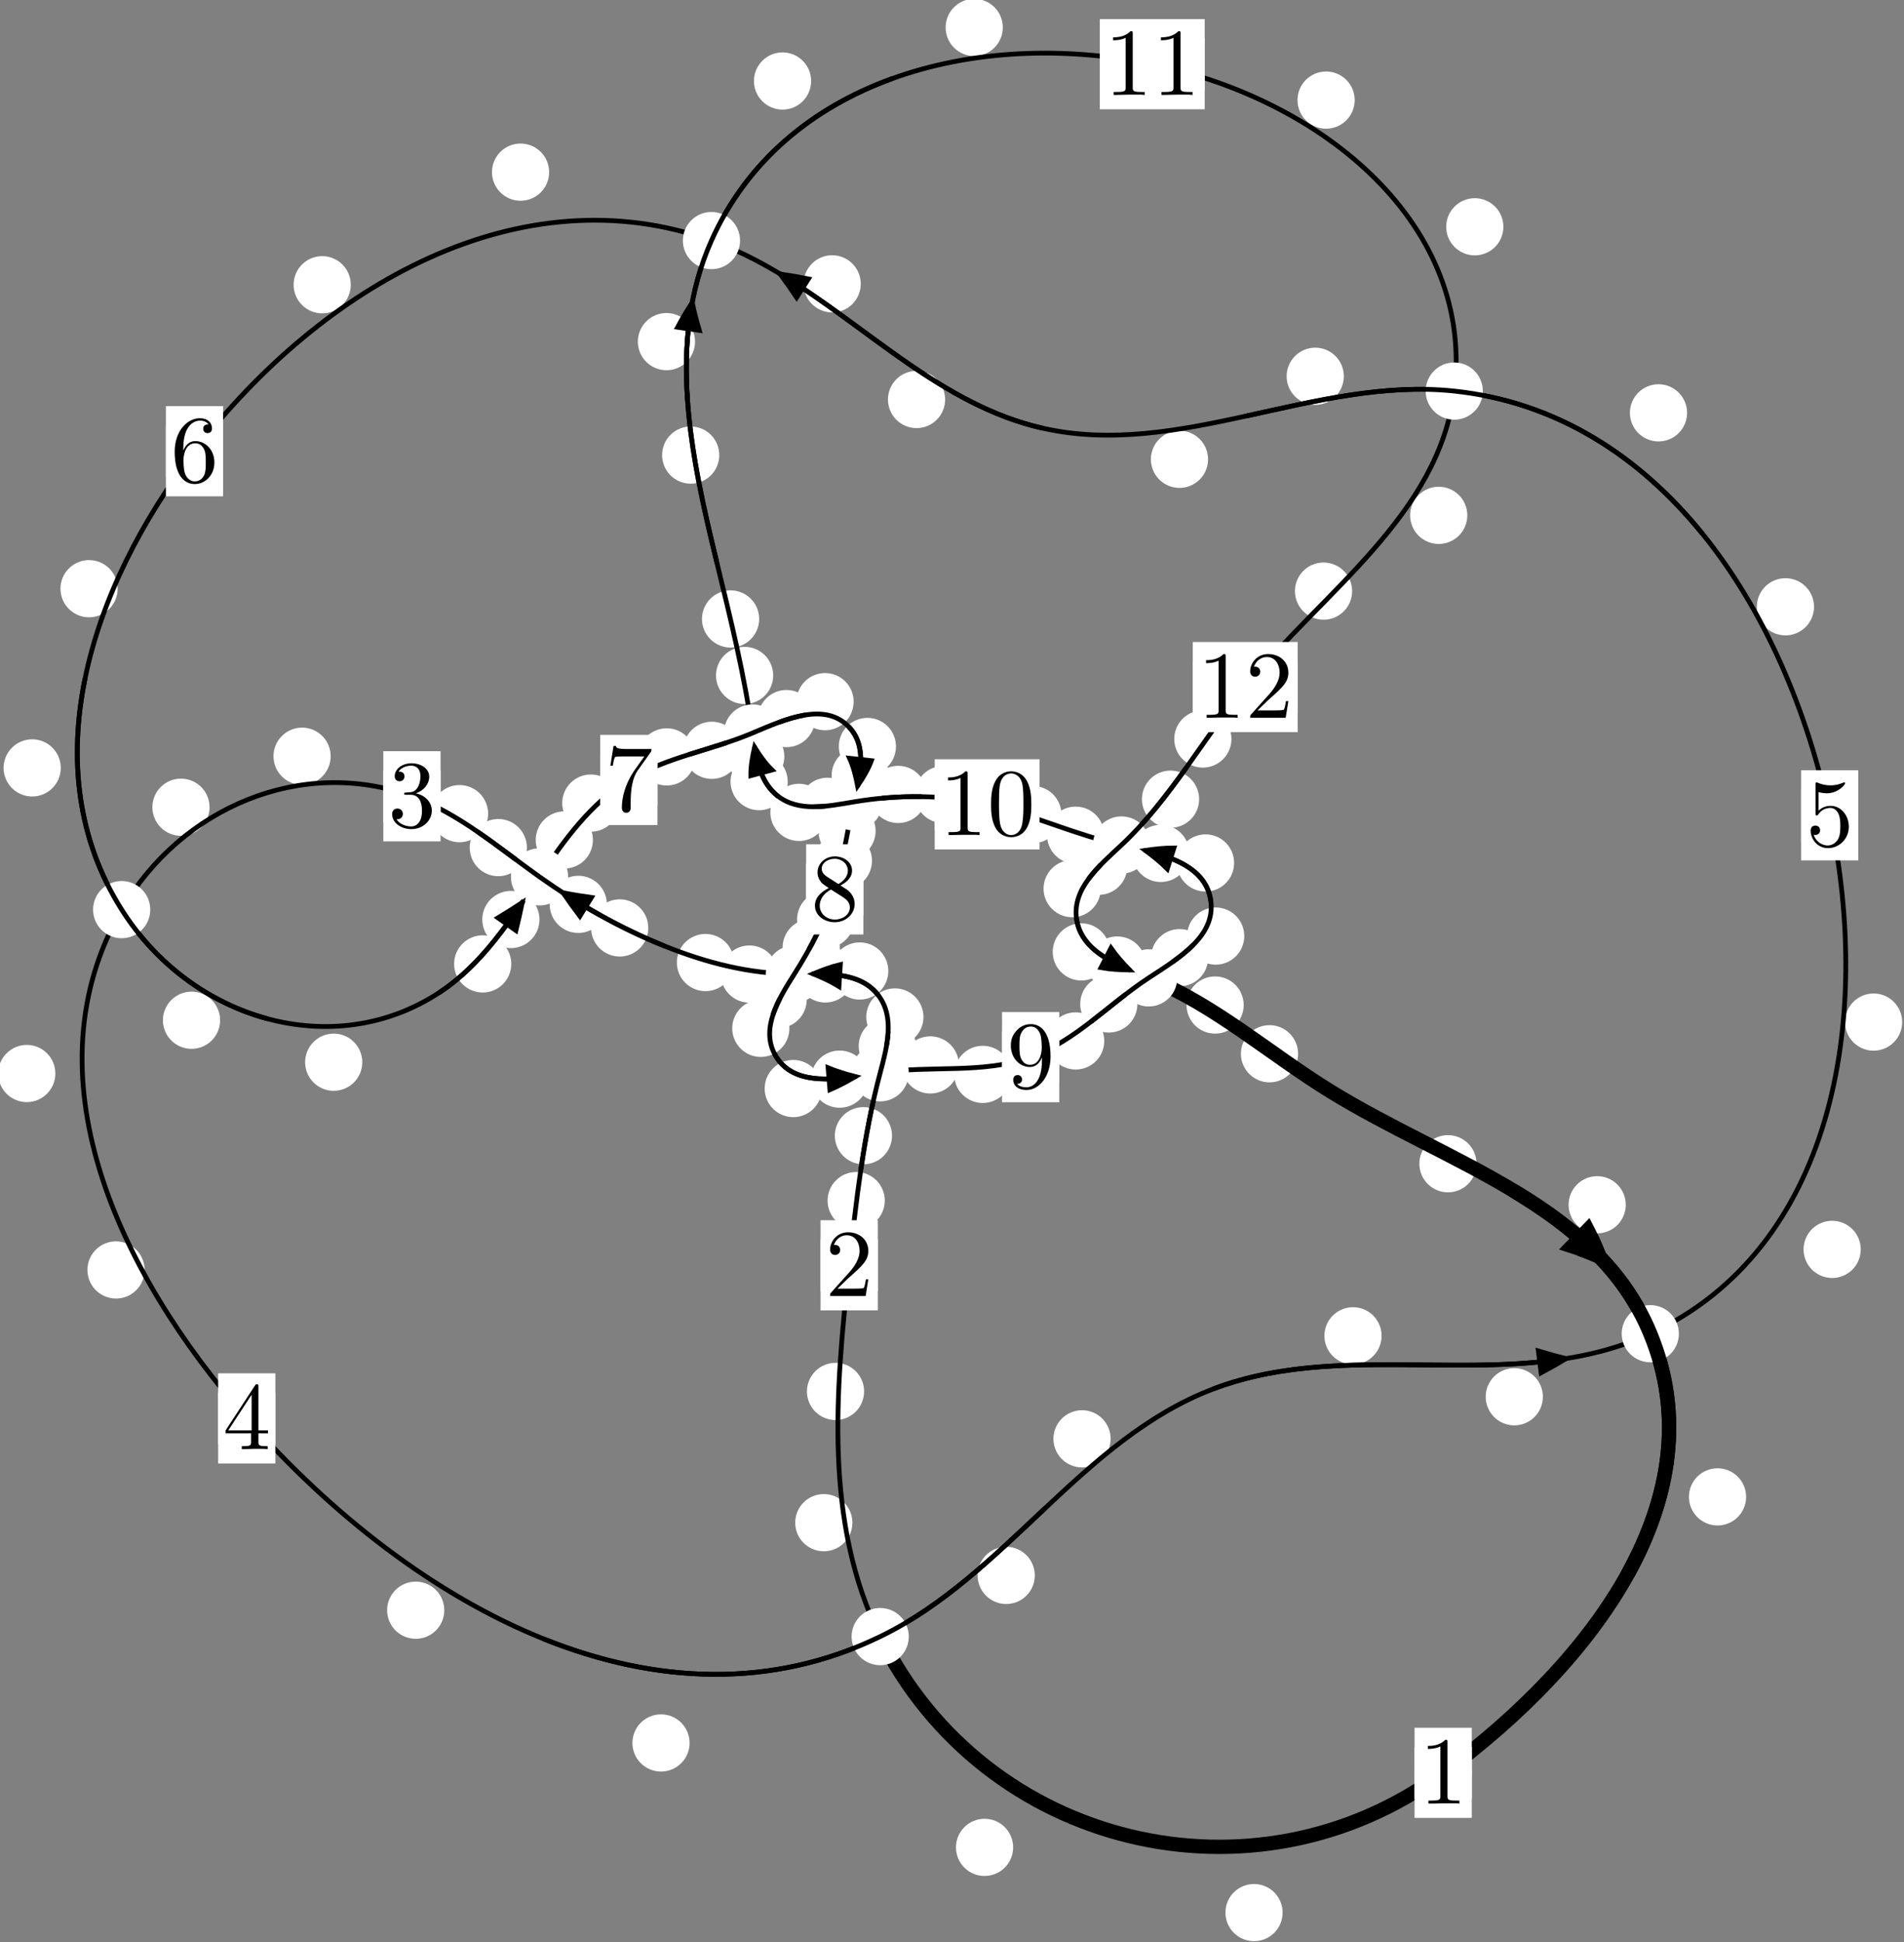 <?xml version="1.0"?>
<!-- Created by MetaPost 1.999 on 2021.07.05:2357 -->
<svg version="1.1" xmlns="http://www.w3.org/2000/svg" xmlns:xlink="http://www.w3.org/1999/xlink" width="199.011" height="202.949" viewBox="0 0 199.011 202.949">
<rect x="0" y="0" width="199.011" height="202.949" fill="#808080" stroke="none"/>
<!-- Original BoundingBox: -92.190201 -31.828278 106.821091 171.120621 -->
  <defs>
    <g transform="scale(0.01,0.01)" id="GLYPHcmr10_48">
      <path style="fill-rule: evenodd;" d="M460 -320C460 -400,455 -480,420 -554C374 -650,292 -666,250 -666C190 -666,117 -640,76 -547C44 -478,39 -400,39 -320C39 -245,43 -155,84 -79C127 2,200 22,249 22C303 22,379 1,423 -94C455 -163,460 -241,460 -320M249 -0C210 -0,151 -25,133 -121C122 -181,122 -273,122 -332C122 -396,122 -462,130 -516C149 -635,224 -644,249 -644C282 -644,348 -626,367 -527C377 -471,377 -395,377 -332C377 -257,377 -189,366 -125C351 -30,294 -0,249 -0"></path>
    </g>
    <g transform="scale(0.01,0.01)" id="GLYPHcmr10_49">
      <path style="fill-rule: evenodd;" d="M294 -640C294 -664,294 -666,271 -666C209 -602,121 -602,89 -602L89 -571C109 -571,168 -571,220 -597L220 -79C220 -43,217 -31,127 -31L95 -31L95 -0L257 -0L130 -3L217 -3L257 -3L297 -3L384 -3L419 -0L419 -31L387 -31C297 -31,294 -42,294 -79"></path>
    </g>
    <g transform="scale(0.01,0.01)" id="GLYPHcmr10_50">
      <path style="fill-rule: evenodd;" d="M127 -77L233 -180C389 -318,449 -372,449 -472C449 -586,359 -666,237 -666C124 -666,50 -574,50 -485C50 -429,100 -429,103 -429C120 -429,155 -441,155 -482C155 -508,137 -534,102 -534C94 -534,92 -534,89 -533C112 -598,166 -635,224 -635C315 -635,358 -554,358 -472C358 -392,308 -313,253 -251L61 -37C50 -26,50 -24,50 -0L421 -0L449 -174L424 -174C419 -144,412 -100,402 -85C395 -77,329 -77,307 -77"></path>
    </g>
    <g transform="scale(0.01,0.01)" id="GLYPHcmr10_51">
      <path style="fill-rule: evenodd;" d="M290 -352C372 -379,430 -449,430 -528C430 -610,342 -666,246 -666C145 -666,69 -606,69 -530C69 -497,91 -478,120 -478C151 -478,171 -500,171 -529C171 -579,124 -579,109 -579C140 -628,206 -641,242 -641C283 -641,338 -619,338 -529C338 -517,336 -459,310 -415C280 -367,246 -364,221 -363C213 -362,189 -360,182 -360C174 -359,167 -358,167 -348C167 -337,174 -337,191 -337L235 -337C317 -337,354 -269,354 -171C354 -35,285 -6,241 -6C198 -6,123 -23,88 -82C123 -77,154 -99,154 -137C154 -173,127 -193,98 -193C74 -193,42 -179,42 -135C42 -44,135 22,244 22C366 22,457 -69,457 -171C457 -253,394 -331,290 -352"></path>
    </g>
    <g transform="scale(0.01,0.01)" id="GLYPHcmr10_52">
      <path style="fill-rule: evenodd;" d="M294 -165L294 -78C294 -42,292 -31,218 -31L197 -31L197 -0L332 -0L238 -3L290 -3L332 -3L374 -3L427 -3L468 -0L468 -31L447 -31C373 -31,371 -42,371 -78L371 -165L471 -165L471 -196L371 -196L371 -651C371 -671,371 -677,355 -677C346 -677,343 -677,335 -665L28 -196L28 -165M300 -196L56 -196L300 -569"></path>
    </g>
    <g transform="scale(0.01,0.01)" id="GLYPHcmr10_53">
      <path style="fill-rule: evenodd;" d="M449 -201C449 -320,367 -420,259 -420C211 -420,168 -404,132 -369L132 -564C152 -558,185 -551,217 -551C340 -551,410 -642,410 -655C410 -661,407 -666,400 -666C399 -666,397 -666,392 -663C372 -654,323 -634,256 -634C216 -634,170 -641,123 -662C115 -665,113 -665,111 -665C101 -665,101 -657,101 -641L101 -345C101 -327,101 -319,115 -319C122 -319,124 -322,128 -328C139 -344,176 -398,257 -398C309 -398,334 -352,342 -334C358 -297,360 -258,360 -208C360 -173,360 -113,336 -71C312 -32,275 -6,229 -6C156 -6,99 -59,82 -118C85 -117,88 -116,99 -116C132 -116,149 -141,149 -165C149 -189,132 -214,99 -214C85 -214,50 -207,50 -161C50 -75,119 22,231 22C347 22,449 -74,449 -201"></path>
    </g>
    <g transform="scale(0.01,0.01)" id="GLYPHcmr10_54">
      <path style="fill-rule: evenodd;" d="M132 -328L132 -352C132 -605,256 -641,307 -641C331 -641,373 -635,395 -601C380 -601,340 -601,340 -556C340 -525,364 -510,386 -510C402 -510,432 -519,432 -558C432 -618,388 -666,305 -666C177 -666,42 -537,42 -316C42 -49,158 22,251 22C362 22,457 -72,457 -204C457 -331,368 -427,257 -427C189 -427,152 -376,132 -328M251 -6C188 -6,158 -66,152 -81C134 -128,134 -208,134 -226C134 -304,166 -404,256 -404C272 -404,318 -404,349 -342C367 -305,367 -254,367 -205C367 -157,367 -107,350 -71C320 -11,274 -6,251 -6"></path>
    </g>
    <g transform="scale(0.01,0.01)" id="GLYPHcmr10_55">
      <path style="fill-rule: evenodd;" d="M476 -609C485 -621,485 -623,485 -644L242 -644C120 -644,118 -657,114 -676L89 -676L56 -470L81 -470C84 -486,93 -549,106 -561C113 -567,191 -567,204 -567L411 -567C400 -551,321 -442,299 -409C209 -274,176 -135,176 -33C176 -23,176 22,222 22C268 22,268 -23,268 -33L268 -84C268 -139,271 -194,279 -248C283 -271,297 -357,341 -419"></path>
    </g>
    <g transform="scale(0.01,0.01)" id="GLYPHcmr10_56">
      <path style="fill-rule: evenodd;" d="M163 -457C117 -487,113 -521,113 -538C113 -599,178 -641,249 -641C322 -641,386 -589,386 -517C386 -460,347 -412,287 -377M309 -362C381 -399,430 -451,430 -517C430 -609,341 -666,250 -666C150 -666,69 -592,69 -499C69 -481,71 -436,113 -389C124 -377,161 -352,186 -335C128 -306,42 -250,42 -151C42 -45,144 22,249 22C362 22,457 -61,457 -168C457 -204,446 -249,408 -291C389 -312,373 -322,309 -362M209 -320L332 -242C360 -223,407 -193,407 -132C407 -58,332 -6,250 -6C164 -6,92 -68,92 -151C92 -209,124 -273,209 -320"></path>
    </g>
    <g transform="scale(0.01,0.01)" id="GLYPHcmr10_57">
      <path style="fill-rule: evenodd;" d="M367 -318L367 -286C367 -52,263 -6,205 -6C188 -6,134 -8,107 -42C151 -42,159 -71,159 -88C159 -119,135 -134,113 -134C97 -134,67 -125,67 -86C67 -19,121 22,206 22C335 22,457 -114,457 -329C457 -598,342 -666,253 -666C198 -666,149 -648,106 -603C65 -558,42 -516,42 -441C42 -316,130 -218,242 -218C303 -218,344 -260,367 -318M243 -241C227 -241,181 -241,150 -304C132 -341,132 -391,132 -440C132 -494,132 -541,153 -578C180 -628,218 -641,253 -641C299 -641,332 -607,349 -562C361 -530,365 -467,365 -421C365 -338,331 -241,243 -241"></path>
    </g>
  </defs>
  <path d="M134.062 199.84C134.062 199.047,133.747 198.287,133.187 197.726C132.626 197.166,131.866 196.851,131.073 196.851C130.281 196.851,129.52 197.166,128.96 197.726C128.399 198.287,128.085 199.047,128.085 199.84C128.085 200.632,128.399 201.392,128.96 201.953C129.52 202.513,130.281 202.828,131.073 202.828C131.866 202.828,132.626 202.513,133.187 201.953C133.747 201.392,134.062 200.632,134.062 199.84Z" style="fill: rgb(100%,100%,100%);stroke: none;"></path>
  <path d="M153.832 185.236C153.832 184.443,153.517 183.683,152.957 183.123C152.396 182.562,151.636 182.247,150.843 182.247C150.051 182.247,149.291 182.562,148.73 183.123C148.17 183.683,147.855 184.443,147.855 185.236C147.855 186.029,148.17 186.789,148.73 187.349C149.291 187.91,150.051 188.225,150.843 188.225C151.636 188.225,152.396 187.91,152.957 187.349C153.517 186.789,153.832 186.029,153.832 185.236Z" style="fill: rgb(100%,100%,100%);stroke: none;"></path>
  <path d="M89.094 159.098C89.094 158.306,88.779 157.545,88.219 156.985C87.658 156.424,86.898 156.109,86.105 156.109C85.313 156.109,84.553 156.424,83.992 156.985C83.432 157.545,83.117 158.306,83.117 159.098C83.117 159.891,83.432 160.651,83.992 161.212C84.553 161.772,85.313 162.087,86.105 162.087C86.898 162.087,87.658 161.772,88.219 161.212C88.779 160.651,89.094 159.891,89.094 159.098Z" style="fill: rgb(100%,100%,100%);stroke: none;"></path>
  <path d="M105.897 193.026C105.897 192.233,105.582 191.473,105.022 190.912C104.461 190.352,103.701 190.037,102.908 190.037C102.116 190.037,101.356 190.352,100.795 190.912C100.235 191.473,99.92 192.233,99.92 193.026C99.92 193.818,100.235 194.578,100.795 195.139C101.356 195.699,102.116 196.014,102.908 196.014C103.701 196.014,104.461 195.699,105.022 195.139C105.582 194.578,105.897 193.818,105.897 193.026Z" style="fill: rgb(100%,100%,100%);stroke: none;"></path>
  <path d="M92.479 125.445C92.479 124.652,92.164 123.892,91.603 123.332C91.043 122.771,90.283 122.456,89.49 122.456C88.697 122.456,87.937 122.771,87.377 123.332C86.816 123.892,86.501 124.652,86.501 125.445C86.501 126.238,86.816 126.998,87.377 127.558C87.937 128.119,88.697 128.434,89.49 128.434C90.283 128.434,91.043 128.119,91.603 127.558C92.164 126.998,92.479 126.238,92.479 125.445Z" style="fill: rgb(100%,100%,100%);stroke: none;"></path>
  <path d="M90.32 145.386C90.32 144.594,90.005 143.833,89.444 143.273C88.884 142.712,88.124 142.398,87.331 142.398C86.538 142.398,85.778 142.712,85.218 143.273C84.657 143.833,84.342 144.594,84.342 145.386C84.342 146.179,84.657 146.939,85.218 147.5C85.778 148.06,86.538 148.375,87.331 148.375C88.124 148.375,88.884 148.06,89.444 147.5C90.005 146.939,90.32 146.179,90.32 145.386Z" style="fill: rgb(100%,100%,100%);stroke: none;"></path>
  <path d="M95.73 109.309C95.73 108.516,95.415 107.756,94.855 107.195C94.295 106.635,93.534 106.32,92.742 106.32C91.949 106.32,91.189 106.635,90.628 107.195C90.068 107.756,89.753 108.516,89.753 109.309C89.753 110.101,90.068 110.862,90.628 111.422C91.189 111.983,91.949 112.297,92.742 112.297C93.534 112.297,94.295 111.983,94.855 111.422C95.415 110.862,95.73 110.101,95.73 109.309Z" style="fill: rgb(100%,100%,100%);stroke: none;"></path>
  <path d="M93.236 118.666C93.236 117.873,92.921 117.113,92.361 116.552C91.8 115.992,91.04 115.677,90.247 115.677C89.455 115.677,88.695 115.992,88.134 116.552C87.574 117.113,87.259 117.873,87.259 118.666C87.259 119.458,87.574 120.218,88.134 120.779C88.695 121.339,89.455 121.654,90.247 121.654C91.04 121.654,91.8 121.339,92.361 120.779C92.921 120.218,93.236 119.458,93.236 118.666Z" style="fill: rgb(100%,100%,100%);stroke: none;"></path>
  <path d="M92.85 101.455C92.85 100.662,92.535 99.902,91.975 99.342C91.414 98.781,90.654 98.466,89.861 98.466C89.069 98.466,88.309 98.781,87.748 99.342C87.188 99.902,86.873 100.662,86.873 101.455C86.873 102.248,87.188 103.008,87.748 103.568C88.309 104.129,89.069 104.444,89.861 104.444C90.654 104.444,91.414 104.129,91.975 103.568C92.535 103.008,92.85 102.248,92.85 101.455Z" style="fill: rgb(100%,100%,100%);stroke: none;"></path>
  <path d="M96.524 106.261C96.524 105.468,96.209 104.708,95.648 104.148C95.088 103.587,94.328 103.272,93.535 103.272C92.742 103.272,91.982 103.587,91.422 104.148C90.861 104.708,90.546 105.468,90.546 106.261C90.546 107.054,90.861 107.814,91.422 108.374C91.982 108.935,92.742 109.25,93.535 109.25C94.328 109.25,95.088 108.935,95.648 108.374C96.209 107.814,96.524 107.054,96.524 106.261Z" style="fill: rgb(100%,100%,100%);stroke: none;"></path>
  <path d="M81.317 101.776C81.317 100.983,81.002 100.223,80.442 99.662C79.881 99.102,79.121 98.787,78.329 98.787C77.536 98.787,76.776 99.102,76.215 99.662C75.655 100.223,75.34 100.983,75.34 101.776C75.34 102.568,75.655 103.329,76.215 103.889C76.776 104.449,77.536 104.764,78.329 104.764C79.121 104.764,79.881 104.449,80.442 103.889C81.002 103.329,81.317 102.568,81.317 101.776Z" style="fill: rgb(100%,100%,100%);stroke: none;"></path>
  <path d="M89.251 101.762C89.251 100.969,88.936 100.209,88.376 99.648C87.815 99.088,87.055 98.773,86.262 98.773C85.47 98.773,84.709 99.088,84.149 99.648C83.588 100.209,83.274 100.969,83.274 101.762C83.274 102.554,83.588 103.315,84.149 103.875C84.709 104.436,85.47 104.751,86.262 104.751C87.055 104.751,87.815 104.436,88.376 103.875C88.936 103.315,89.251 102.554,89.251 101.762Z" style="fill: rgb(100%,100%,100%);stroke: none;"></path>
  <path d="M67.761 96.957C67.761 96.164,67.447 95.404,66.886 94.844C66.326 94.283,65.565 93.968,64.773 93.968C63.98 93.968,63.22 94.283,62.659 94.844C62.099 95.404,61.784 96.164,61.784 96.957C61.784 97.75,62.099 98.51,62.659 99.07C63.22 99.631,63.98 99.946,64.773 99.946C65.565 99.946,66.326 99.631,66.886 99.07C67.447 98.51,67.761 97.75,67.761 96.957Z" style="fill: rgb(100%,100%,100%);stroke: none;"></path>
  <path d="M76.724 100.573C76.724 99.78,76.409 99.02,75.848 98.46C75.288 97.899,74.528 97.584,73.735 97.584C72.942 97.584,72.182 97.899,71.622 98.46C71.061 99.02,70.746 99.78,70.746 100.573C70.746 101.366,71.061 102.126,71.622 102.686C72.182 103.247,72.942 103.562,73.735 103.562C74.528 103.562,75.288 103.247,75.848 102.686C76.409 102.126,76.724 101.366,76.724 100.573Z" style="fill: rgb(100%,100%,100%);stroke: none;"></path>
  <path d="M55.073 88.563C55.073 87.77,54.758 87.01,54.197 86.45C53.637 85.889,52.877 85.574,52.084 85.574C51.291 85.574,50.531 85.889,49.971 86.45C49.41 87.01,49.095 87.77,49.095 88.563C49.095 89.356,49.41 90.116,49.971 90.676C50.531 91.237,51.291 91.552,52.084 91.552C52.877 91.552,53.637 91.237,54.197 90.676C54.758 90.116,55.073 89.356,55.073 88.563Z" style="fill: rgb(100%,100%,100%);stroke: none;"></path>
  <path d="M63.431 94.492C63.431 93.7,63.116 92.939,62.556 92.379C61.996 91.818,61.235 91.503,60.443 91.503C59.65 91.503,58.89 91.818,58.329 92.379C57.769 92.939,57.454 93.7,57.454 94.492C57.454 95.285,57.769 96.045,58.329 96.606C58.89 97.166,59.65 97.481,60.443 97.481C61.235 97.481,61.996 97.166,62.556 96.606C63.116 96.045,63.431 95.285,63.431 94.492Z" style="fill: rgb(100%,100%,100%);stroke: none;"></path>
  <path d="M34.563 79.015C34.563 78.222,34.248 77.462,33.687 76.901C33.127 76.341,32.367 76.026,31.574 76.026C30.781 76.026,30.021 76.341,29.461 76.901C28.9 77.462,28.585 78.222,28.585 79.015C28.585 79.807,28.9 80.567,29.461 81.128C30.021 81.688,30.781 82.003,31.574 82.003C32.367 82.003,33.127 81.688,33.687 81.128C34.248 80.567,34.563 79.807,34.563 79.015Z" style="fill: rgb(100%,100%,100%);stroke: none;"></path>
  <path d="M51.02 85.015C51.02 84.223,50.705 83.463,50.144 82.902C49.584 82.342,48.824 82.027,48.031 82.027C47.238 82.027,46.478 82.342,45.918 82.902C45.357 83.463,45.042 84.223,45.042 85.015C45.042 85.808,45.357 86.568,45.918 87.129C46.478 87.689,47.238 88.004,48.031 88.004C48.824 88.004,49.584 87.689,50.144 87.129C50.705 86.568,51.02 85.808,51.02 85.015Z" style="fill: rgb(100%,100%,100%);stroke: none;"></path>
  <path d="M5.787 112.167C5.787 111.374,5.472 110.614,4.912 110.054C4.351 109.493,3.591 109.178,2.799 109.178C2.006 109.178,1.246 109.493,0.685 110.054C0.125 110.614,-0.19 111.374,-0.19 112.167C-0.19 112.96,0.125 113.72,0.685 114.28C1.246 114.841,2.006 115.156,2.799 115.156C3.591 115.156,4.351 114.841,4.912 114.28C5.472 113.72,5.787 112.96,5.787 112.167Z" style="fill: rgb(100%,100%,100%);stroke: none;"></path>
  <path d="M21.904 84.343C21.904 83.551,21.589 82.791,21.029 82.23C20.468 81.67,19.708 81.355,18.915 81.355C18.123 81.355,17.363 81.67,16.802 82.23C16.242 82.791,15.927 83.551,15.927 84.343C15.927 85.136,16.242 85.896,16.802 86.457C17.363 87.017,18.123 87.332,18.915 87.332C19.708 87.332,20.468 87.017,21.029 86.457C21.589 85.896,21.904 85.136,21.904 84.343Z" style="fill: rgb(100%,100%,100%);stroke: none;"></path>
  <path d="M46.439 168.245C46.439 167.453,46.124 166.692,45.564 166.132C45.003 165.572,44.243 165.257,43.451 165.257C42.658 165.257,41.898 165.572,41.337 166.132C40.777 166.692,40.462 167.453,40.462 168.245C40.462 169.038,40.777 169.798,41.337 170.359C41.898 170.919,42.658 171.234,43.451 171.234C44.243 171.234,45.003 170.919,45.564 170.359C46.124 169.798,46.439 169.038,46.439 168.245Z" style="fill: rgb(100%,100%,100%);stroke: none;"></path>
  <path d="M15.115 132.691C15.115 131.898,14.8 131.138,14.24 130.578C13.679 130.017,12.919 129.702,12.126 129.702C11.334 129.702,10.574 130.017,10.013 130.578C9.453 131.138,9.138 131.898,9.138 132.691C9.138 133.484,9.453 134.244,10.013 134.804C10.574 135.365,11.334 135.68,12.126 135.68C12.919 135.68,13.679 135.365,14.24 134.804C14.8 134.244,15.115 133.484,15.115 132.691Z" style="fill: rgb(100%,100%,100%);stroke: none;"></path>
  <path d="M108.161 164.61C108.161 163.817,107.846 163.057,107.285 162.496C106.725 161.936,105.965 161.621,105.172 161.621C104.379 161.621,103.619 161.936,103.059 162.496C102.498 163.057,102.183 163.817,102.183 164.61C102.183 165.402,102.498 166.163,103.059 166.723C103.619 167.284,104.379 167.598,105.172 167.598C105.965 167.598,106.725 167.284,107.285 166.723C107.846 166.163,108.161 165.402,108.161 164.61Z" style="fill: rgb(100%,100%,100%);stroke: none;"></path>
  <path d="M72.079 182.114C72.079 181.322,71.764 180.562,71.203 180.001C70.643 179.441,69.883 179.126,69.09 179.126C68.297 179.126,67.537 179.441,66.977 180.001C66.416 180.562,66.101 181.322,66.101 182.114C66.101 182.907,66.416 183.667,66.977 184.228C67.537 184.788,68.297 185.103,69.09 185.103C69.883 185.103,70.643 184.788,71.203 184.228C71.764 183.667,72.079 182.907,72.079 182.114Z" style="fill: rgb(100%,100%,100%);stroke: none;"></path>
  <path d="M144.408 139.574C144.408 138.781,144.093 138.021,143.533 137.46C142.972 136.9,142.212 136.585,141.419 136.585C140.627 136.585,139.866 136.9,139.306 137.46C138.745 138.021,138.431 138.781,138.431 139.574C138.431 140.366,138.745 141.126,139.306 141.687C139.866 142.247,140.627 142.562,141.419 142.562C142.212 142.562,142.972 142.247,143.533 141.687C144.093 141.126,144.408 140.366,144.408 139.574Z" style="fill: rgb(100%,100%,100%);stroke: none;"></path>
  <path d="M116.085 150.335C116.085 149.543,115.77 148.783,115.209 148.222C114.649 147.662,113.889 147.347,113.096 147.347C112.303 147.347,111.543 147.662,110.983 148.222C110.422 148.783,110.107 149.543,110.107 150.335C110.107 151.128,110.422 151.888,110.983 152.449C111.543 153.009,112.303 153.324,113.096 153.324C113.889 153.324,114.649 153.009,115.209 152.449C115.77 151.888,116.085 151.128,116.085 150.335Z" style="fill: rgb(100%,100%,100%);stroke: none;"></path>
  <path d="M194.49 130.543C194.49 129.751,194.175 128.991,193.615 128.43C193.054 127.87,192.294 127.555,191.501 127.555C190.709 127.555,189.949 127.87,189.388 128.43C188.828 128.991,188.513 129.751,188.513 130.543C188.513 131.336,188.828 132.096,189.388 132.657C189.949 133.217,190.709 133.532,191.501 133.532C192.294 133.532,193.054 133.217,193.615 132.657C194.175 132.096,194.49 131.336,194.49 130.543Z" style="fill: rgb(100%,100%,100%);stroke: none;"></path>
  <path d="M161.266 145.942C161.266 145.15,160.951 144.39,160.391 143.829C159.83 143.269,159.07 142.954,158.278 142.954C157.485 142.954,156.725 143.269,156.164 143.829C155.604 144.39,155.289 145.15,155.289 145.942C155.289 146.735,155.604 147.495,156.164 148.056C156.725 148.616,157.485 148.931,158.278 148.931C159.07 148.931,159.83 148.616,160.391 148.056C160.951 147.495,161.266 146.735,161.266 145.942Z" style="fill: rgb(100%,100%,100%);stroke: none;"></path>
  <path d="M189.607 63.401C189.607 62.608,189.292 61.848,188.731 61.288C188.171 60.727,187.411 60.412,186.618 60.412C185.825 60.412,185.065 60.727,184.505 61.288C183.944 61.848,183.629 62.608,183.629 63.401C183.629 64.194,183.944 64.954,184.505 65.514C185.065 66.075,185.825 66.39,186.618 66.39C187.411 66.39,188.171 66.075,188.731 65.514C189.292 64.954,189.607 64.194,189.607 63.401Z" style="fill: rgb(100%,100%,100%);stroke: none;"></path>
  <path d="M198.821 106.793C198.821 106.001,198.506 105.24,197.946 104.68C197.385 104.12,196.625 103.805,195.832 103.805C195.04 103.805,194.28 104.12,193.719 104.68C193.159 105.24,192.844 106.001,192.844 106.793C192.844 107.586,193.159 108.346,193.719 108.907C194.28 109.467,195.04 109.782,195.832 109.782C196.625 109.782,197.385 109.467,197.946 108.907C198.506 108.346,198.821 107.586,198.821 106.793Z" style="fill: rgb(100%,100%,100%);stroke: none;"></path>
  <path d="M140.46 39.315C140.46 38.522,140.145 37.762,139.585 37.201C139.024 36.641,138.264 36.326,137.471 36.326C136.679 36.326,135.918 36.641,135.358 37.201C134.797 37.762,134.482 38.522,134.482 39.315C134.482 40.107,134.797 40.867,135.358 41.428C135.918 41.988,136.679 42.303,137.471 42.303C138.264 42.303,139.024 41.988,139.585 41.428C140.145 40.867,140.46 40.107,140.46 39.315Z" style="fill: rgb(100%,100%,100%);stroke: none;"></path>
  <path d="M176.339 43.136C176.339 42.344,176.024 41.584,175.463 41.023C174.903 40.463,174.143 40.148,173.35 40.148C172.557 40.148,171.797 40.463,171.237 41.023C170.676 41.584,170.361 42.344,170.361 43.136C170.361 43.929,170.676 44.689,171.237 45.25C171.797 45.81,172.557 46.125,173.35 46.125C174.143 46.125,174.903 45.81,175.463 45.25C176.024 44.689,176.339 43.929,176.339 43.136Z" style="fill: rgb(100%,100%,100%);stroke: none;"></path>
  <path d="M98.788 41.743C98.788 40.95,98.473 40.19,97.913 39.629C97.352 39.069,96.592 38.754,95.8 38.754C95.007 38.754,94.247 39.069,93.686 39.629C93.126 40.19,92.811 40.95,92.811 41.743C92.811 42.535,93.126 43.296,93.686 43.856C94.247 44.417,95.007 44.731,95.8 44.731C96.592 44.731,97.352 44.417,97.913 43.856C98.473 43.296,98.788 42.535,98.788 41.743Z" style="fill: rgb(100%,100%,100%);stroke: none;"></path>
  <path d="M126.27 47.99C126.27 47.197,125.955 46.437,125.395 45.877C124.834 45.316,124.074 45.001,123.281 45.001C122.489 45.001,121.728 45.316,121.168 45.877C120.607 46.437,120.293 47.197,120.293 47.99C120.293 48.783,120.607 49.543,121.168 50.103C121.728 50.664,122.489 50.979,123.281 50.979C124.074 50.979,124.834 50.664,125.395 50.103C125.955 49.543,126.27 48.783,126.27 47.99Z" style="fill: rgb(100%,100%,100%);stroke: none;"></path>
  <path d="M57.399 17.988C57.399 17.195,57.084 16.435,56.523 15.875C55.963 15.314,55.203 14.999,54.41 14.999C53.617 14.999,52.857 15.314,52.297 15.875C51.736 16.435,51.421 17.195,51.421 17.988C51.421 18.781,51.736 19.541,52.297 20.102C52.857 20.662,53.617 20.977,54.41 20.977C55.203 20.977,55.963 20.662,56.523 20.102C57.084 19.541,57.399 18.781,57.399 17.988Z" style="fill: rgb(100%,100%,100%);stroke: none;"></path>
  <path d="M89.969 29.658C89.969 28.865,89.654 28.105,89.093 27.544C88.533 26.984,87.773 26.669,86.98 26.669C86.187 26.669,85.427 26.984,84.867 27.544C84.306 28.105,83.991 28.865,83.991 29.658C83.991 30.45,84.306 31.21,84.867 31.771C85.427 32.331,86.187 32.646,86.98 32.646C87.773 32.646,88.533 32.331,89.093 31.771C89.654 31.21,89.969 30.45,89.969 29.658Z" style="fill: rgb(100%,100%,100%);stroke: none;"></path>
  <path d="M12.298 61.511C12.298 60.718,11.983 59.958,11.422 59.398C10.862 58.837,10.102 58.522,9.309 58.522C8.516 58.522,7.756 58.837,7.195 59.398C6.635 59.958,6.32 60.718,6.32 61.511C6.32 62.304,6.635 63.064,7.195 63.624C7.756 64.185,8.516 64.5,9.309 64.5C10.102 64.5,10.862 64.185,11.422 63.624C11.983 63.064,12.298 62.304,12.298 61.511Z" style="fill: rgb(100%,100%,100%);stroke: none;"></path>
  <path d="M36.665 29.753C36.665 28.96,36.35 28.2,35.79 27.639C35.229 27.079,34.469 26.764,33.677 26.764C32.884 26.764,32.124 27.079,31.563 27.639C31.003 28.2,30.688 28.96,30.688 29.753C30.688 30.545,31.003 31.306,31.563 31.866C32.124 32.427,32.884 32.742,33.677 32.742C34.469 32.742,35.229 32.427,35.79 31.866C36.35 31.306,36.665 30.545,36.665 29.753Z" style="fill: rgb(100%,100%,100%);stroke: none;"></path>
  <path d="M23.007 106.602C23.007 105.809,22.692 105.049,22.132 104.488C21.571 103.928,20.811 103.613,20.018 103.613C19.226 103.613,18.465 103.928,17.905 104.488C17.344 105.049,17.029 105.809,17.029 106.602C17.029 107.394,17.344 108.155,17.905 108.715C18.465 109.276,19.226 109.591,20.018 109.591C20.811 109.591,21.571 109.276,22.132 108.715C22.692 108.155,23.007 107.394,23.007 106.602Z" style="fill: rgb(100%,100%,100%);stroke: none;"></path>
  <path d="M6.352 80.235C6.352 79.442,6.037 78.682,5.476 78.122C4.916 77.561,4.156 77.246,3.363 77.246C2.57 77.246,1.81 77.561,1.25 78.122C0.689 78.682,0.374 79.442,0.374 80.235C0.374 81.028,0.689 81.788,1.25 82.348C1.81 82.909,2.57 83.224,3.363 83.224C4.156 83.224,4.916 82.909,5.476 82.348C6.037 81.788,6.352 81.028,6.352 80.235Z" style="fill: rgb(100%,100%,100%);stroke: none;"></path>
  <path d="M53.442 100.716C53.442 99.923,53.127 99.163,52.567 98.603C52.006 98.042,51.246 97.727,50.454 97.727C49.661 97.727,48.901 98.042,48.34 98.603C47.78 99.163,47.465 99.923,47.465 100.716C47.465 101.509,47.78 102.269,48.34 102.829C48.901 103.39,49.661 103.705,50.454 103.705C51.246 103.705,52.006 103.39,52.567 102.829C53.127 102.269,53.442 101.509,53.442 100.716Z" style="fill: rgb(100%,100%,100%);stroke: none;"></path>
  <path d="M37.868 110.987C37.868 110.194,37.554 109.434,36.993 108.874C36.433 108.313,35.672 107.998,34.88 107.998C34.087 107.998,33.327 108.313,32.766 108.874C32.206 109.434,31.891 110.194,31.891 110.987C31.891 111.78,32.206 112.54,32.766 113.1C33.327 113.661,34.087 113.976,34.88 113.976C35.672 113.976,36.433 113.661,36.993 113.1C37.554 112.54,37.868 111.78,37.868 110.987Z" style="fill: rgb(100%,100%,100%);stroke: none;"></path>
  <path d="M61.973 87.764C61.973 86.971,61.658 86.211,61.097 85.65C60.537 85.09,59.777 84.775,58.984 84.775C58.191 84.775,57.431 85.09,56.871 85.65C56.31 86.211,55.995 86.971,55.995 87.764C55.995 88.556,56.31 89.317,56.871 89.877C57.431 90.438,58.191 90.753,58.984 90.753C59.777 90.753,60.537 90.438,61.097 89.877C61.658 89.317,61.973 88.556,61.973 87.764Z" style="fill: rgb(100%,100%,100%);stroke: none;"></path>
  <path d="M56.388 96.076C56.388 95.284,56.073 94.523,55.512 93.963C54.952 93.402,54.192 93.087,53.399 93.087C52.606 93.087,51.846 93.402,51.286 93.963C50.725 94.523,50.41 95.284,50.41 96.076C50.41 96.869,50.725 97.629,51.286 98.19C51.846 98.75,52.606 99.065,53.399 99.065C54.192 99.065,54.952 98.75,55.512 98.19C56.073 97.629,56.388 96.869,56.388 96.076Z" style="fill: rgb(100%,100%,100%);stroke: none;"></path>
  <path d="M72.676 79.085C72.676 78.293,72.362 77.533,71.801 76.972C71.241 76.412,70.48 76.097,69.688 76.097C68.895 76.097,68.135 76.412,67.574 76.972C67.014 77.533,66.699 78.293,66.699 79.085C66.699 79.878,67.014 80.638,67.574 81.199C68.135 81.759,68.895 82.074,69.688 82.074C70.48 82.074,71.241 81.759,71.801 81.199C72.362 80.638,72.676 79.878,72.676 79.085Z" style="fill: rgb(100%,100%,100%);stroke: none;"></path>
  <path d="M64.742 83.913C64.742 83.12,64.428 82.36,63.867 81.8C63.307 81.239,62.546 80.924,61.754 80.924C60.961 80.924,60.201 81.239,59.64 81.8C59.08 82.36,58.765 83.12,58.765 83.913C58.765 84.706,59.08 85.466,59.64 86.026C60.201 86.587,60.961 86.902,61.754 86.902C62.546 86.902,63.307 86.587,63.867 86.026C64.428 85.466,64.742 84.706,64.742 83.913Z" style="fill: rgb(100%,100%,100%);stroke: none;"></path>
  <path d="M85.196 75.081C85.196 74.288,84.881 73.528,84.32 72.968C83.76 72.407,83 72.092,82.207 72.092C81.414 72.092,80.654 72.407,80.094 72.968C79.533 73.528,79.218 74.288,79.218 75.081C79.218 75.874,79.533 76.634,80.094 77.194C80.654 77.755,81.414 78.07,82.207 78.07C83 78.07,83.76 77.755,84.32 77.194C84.881 76.634,85.196 75.874,85.196 75.081Z" style="fill: rgb(100%,100%,100%);stroke: none;"></path>
  <path d="M77.388 78.397C77.388 77.604,77.073 76.844,76.512 76.284C75.952 75.723,75.191 75.408,74.399 75.408C73.606 75.408,72.846 75.723,72.285 76.284C71.725 76.844,71.41 77.604,71.41 78.397C71.41 79.19,71.725 79.95,72.285 80.51C72.846 81.071,73.606 81.386,74.399 81.386C75.191 81.386,75.952 81.071,76.512 80.51C77.073 79.95,77.388 79.19,77.388 78.397Z" style="fill: rgb(100%,100%,100%);stroke: none;"></path>
  <path d="M93.65 77.995C93.65 77.203,93.335 76.442,92.775 75.882C92.214 75.321,91.454 75.007,90.661 75.007C89.869 75.007,89.108 75.321,88.548 75.882C87.988 76.442,87.673 77.203,87.673 77.995C87.673 78.788,87.988 79.548,88.548 80.109C89.108 80.669,89.869 80.984,90.661 80.984C91.454 80.984,92.214 80.669,92.775 80.109C93.335 79.548,93.65 78.788,93.65 77.995Z" style="fill: rgb(100%,100%,100%);stroke: none;"></path>
  <path d="M89.227 73.314C89.227 72.522,88.912 71.762,88.351 71.201C87.791 70.641,87.031 70.326,86.238 70.326C85.445 70.326,84.685 70.641,84.125 71.201C83.564 71.762,83.249 72.522,83.249 73.314C83.249 74.107,83.564 74.867,84.125 75.428C84.685 75.988,85.445 76.303,86.238 76.303C87.031 76.303,87.791 75.988,88.351 75.428C88.912 74.867,89.227 74.107,89.227 73.314Z" style="fill: rgb(100%,100%,100%);stroke: none;"></path>
  <path d="M91.521 86.821C91.521 86.029,91.206 85.268,90.646 84.708C90.085 84.148,89.325 83.833,88.533 83.833C87.74 83.833,86.98 84.148,86.419 84.708C85.859 85.268,85.544 86.029,85.544 86.821C85.544 87.614,85.859 88.374,86.419 88.935C86.98 89.495,87.74 89.81,88.533 89.81C89.325 89.81,90.085 89.495,90.646 88.935C91.206 88.374,91.521 87.614,91.521 86.821Z" style="fill: rgb(100%,100%,100%);stroke: none;"></path>
  <path d="M92.903 81.037C92.903 80.244,92.588 79.484,92.027 78.924C91.467 78.363,90.707 78.048,89.914 78.048C89.121 78.048,88.361 78.363,87.801 78.924C87.24 79.484,86.925 80.244,86.925 81.037C86.925 81.83,87.24 82.59,87.801 83.15C88.361 83.711,89.121 84.026,89.914 84.026C90.707 84.026,91.467 83.711,92.027 83.15C92.588 82.59,92.903 81.83,92.903 81.037Z" style="fill: rgb(100%,100%,100%);stroke: none;"></path>
  <path d="M89.288 96.069C89.288 95.277,88.973 94.516,88.413 93.956C87.852 93.395,87.092 93.081,86.3 93.081C85.507 93.081,84.747 93.395,84.186 93.956C83.626 94.516,83.311 95.277,83.311 96.069C83.311 96.862,83.626 97.622,84.186 98.183C84.747 98.743,85.507 99.058,86.3 99.058C87.092 99.058,87.852 98.743,88.413 98.183C88.973 97.622,89.288 96.862,89.288 96.069Z" style="fill: rgb(100%,100%,100%);stroke: none;"></path>
  <path d="M91.144 89.939C91.144 89.147,90.829 88.386,90.269 87.826C89.708 87.265,88.948 86.95,88.156 86.95C87.363 86.95,86.603 87.265,86.042 87.826C85.482 88.386,85.167 89.147,85.167 89.939C85.167 90.732,85.482 91.492,86.042 92.053C86.603 92.613,87.363 92.928,88.156 92.928C88.948 92.928,89.708 92.613,90.269 92.053C90.829 91.492,91.144 90.732,91.144 89.939Z" style="fill: rgb(100%,100%,100%);stroke: none;"></path>
  <path d="M84.323 104.435C84.323 103.642,84.008 102.882,83.447 102.322C82.887 101.761,82.127 101.446,81.334 101.446C80.541 101.446,79.781 101.761,79.221 102.322C78.66 102.882,78.345 103.642,78.345 104.435C78.345 105.228,78.66 105.988,79.221 106.548C79.781 107.109,80.541 107.424,81.334 107.424C82.127 107.424,82.887 107.109,83.447 106.548C84.008 105.988,84.323 105.228,84.323 104.435Z" style="fill: rgb(100%,100%,100%);stroke: none;"></path>
  <path d="M87.778 99C87.778 98.207,87.463 97.447,86.903 96.887C86.342 96.326,85.582 96.011,84.789 96.011C83.997 96.011,83.237 96.326,82.676 96.887C82.116 97.447,81.801 98.207,81.801 99C81.801 99.793,82.116 100.553,82.676 101.113C83.237 101.674,83.997 101.989,84.789 101.989C85.582 101.989,86.342 101.674,86.903 101.113C87.463 100.553,87.778 99.793,87.778 99Z" style="fill: rgb(100%,100%,100%);stroke: none;"></path>
  <path d="M85.902 113.739C85.902 112.946,85.587 112.186,85.026 111.625C84.466 111.065,83.705 110.75,82.913 110.75C82.12 110.75,81.36 111.065,80.799 111.625C80.239 112.186,79.924 112.946,79.924 113.739C79.924 114.531,80.239 115.291,80.799 115.852C81.36 116.412,82.12 116.727,82.913 116.727C83.705 116.727,84.466 116.412,85.026 115.852C85.587 115.291,85.902 114.531,85.902 113.739Z" style="fill: rgb(100%,100%,100%);stroke: none;"></path>
  <path d="M82.511 107.447C82.511 106.654,82.196 105.894,81.636 105.334C81.075 104.773,80.315 104.458,79.522 104.458C78.73 104.458,77.97 104.773,77.409 105.334C76.849 105.894,76.534 106.654,76.534 107.447C76.534 108.24,76.849 109,77.409 109.56C77.97 110.121,78.73 110.436,79.522 110.436C80.315 110.436,81.075 110.121,81.636 109.56C82.196 109,82.511 108.24,82.511 107.447Z" style="fill: rgb(100%,100%,100%);stroke: none;"></path>
  <path d="M100.225 111.271C100.225 110.478,99.91 109.718,99.35 109.157C98.789 108.597,98.029 108.282,97.237 108.282C96.444 108.282,95.684 108.597,95.123 109.157C94.563 109.718,94.248 110.478,94.248 111.271C94.248 112.063,94.563 112.823,95.123 113.384C95.684 113.944,96.444 114.259,97.237 114.259C98.029 114.259,98.789 113.944,99.35 113.384C99.91 112.823,100.225 112.063,100.225 111.271Z" style="fill: rgb(100%,100%,100%);stroke: none;"></path>
  <path d="M90.748 112.755C90.748 111.963,90.433 111.202,89.873 110.642C89.312 110.081,88.552 109.767,87.759 109.767C86.967 109.767,86.207 110.081,85.646 110.642C85.086 111.202,84.771 111.963,84.771 112.755C84.771 113.548,85.086 114.308,85.646 114.869C86.207 115.429,86.967 115.744,87.759 115.744C88.552 115.744,89.312 115.429,89.873 114.869C90.433 114.308,90.748 113.548,90.748 112.755Z" style="fill: rgb(100%,100%,100%);stroke: none;"></path>
  <path d="M115.421 108.764C115.421 107.971,115.106 107.211,114.545 106.65C113.985 106.09,113.225 105.775,112.432 105.775C111.639 105.775,110.879 106.09,110.319 106.65C109.758 107.211,109.443 107.971,109.443 108.764C109.443 109.556,109.758 110.316,110.319 110.877C110.879 111.437,111.639 111.752,112.432 111.752C113.225 111.752,113.985 111.437,114.545 110.877C115.106 110.316,115.421 109.556,115.421 108.764Z" style="fill: rgb(100%,100%,100%);stroke: none;"></path>
  <path d="M105.709 112.26C105.709 111.467,105.394 110.707,104.833 110.146C104.273 109.586,103.513 109.271,102.72 109.271C101.927 109.271,101.167 109.586,100.607 110.146C100.046 110.707,99.731 111.467,99.731 112.26C99.731 113.052,100.046 113.812,100.607 114.373C101.167 114.933,101.927 115.248,102.72 115.248C103.513 115.248,104.273 114.933,104.833 114.373C105.394 113.812,105.709 113.052,105.709 112.26Z" style="fill: rgb(100%,100%,100%);stroke: none;"></path>
  <path d="M126.285 100.062C126.285 99.27,125.97 98.51,125.409 97.949C124.849 97.389,124.089 97.074,123.296 97.074C122.503 97.074,121.743 97.389,121.183 97.949C120.622 98.51,120.307 99.27,120.307 100.062C120.307 100.855,120.622 101.615,121.183 102.176C121.743 102.736,122.503 103.051,123.296 103.051C124.089 103.051,124.849 102.736,125.409 102.176C125.97 101.615,126.285 100.855,126.285 100.062Z" style="fill: rgb(100%,100%,100%);stroke: none;"></path>
  <path d="M118.884 104.9C118.884 104.107,118.569 103.347,118.008 102.787C117.448 102.226,116.688 101.911,115.895 101.911C115.102 101.911,114.342 102.226,113.782 102.787C113.221 103.347,112.906 104.107,112.906 104.9C112.906 105.693,113.221 106.453,113.782 107.013C114.342 107.574,115.102 107.889,115.895 107.889C116.688 107.889,117.448 107.574,118.008 107.013C118.569 106.453,118.884 105.693,118.884 104.9Z" style="fill: rgb(100%,100%,100%);stroke: none;"></path>
  <path d="M128.993 90.168C128.993 89.376,128.678 88.616,128.118 88.055C127.557 87.495,126.797 87.18,126.004 87.18C125.212 87.18,124.452 87.495,123.891 88.055C123.331 88.616,123.016 89.376,123.016 90.168C123.016 90.961,123.331 91.721,123.891 92.282C124.452 92.842,125.212 93.157,126.004 93.157C126.797 93.157,127.557 92.842,128.118 92.282C128.678 91.721,128.993 90.961,128.993 90.168Z" style="fill: rgb(100%,100%,100%);stroke: none;"></path>
  <path d="M130.055 97.805C130.055 97.013,129.74 96.253,129.18 95.692C128.619 95.132,127.859 94.817,127.067 94.817C126.274 94.817,125.514 95.132,124.953 95.692C124.393 96.253,124.078 97.013,124.078 97.805C124.078 98.598,124.393 99.358,124.953 99.919C125.514 100.479,126.274 100.794,127.067 100.794C127.859 100.794,128.619 100.479,129.18 99.919C129.74 99.358,130.055 98.598,130.055 97.805Z" style="fill: rgb(100%,100%,100%);stroke: none;"></path>
  <path d="M115.419 87.267C115.419 86.474,115.104 85.714,114.544 85.154C113.983 84.593,113.223 84.278,112.43 84.278C111.638 84.278,110.877 84.593,110.317 85.154C109.757 85.714,109.442 86.474,109.442 87.267C109.442 88.06,109.757 88.82,110.317 89.38C110.877 89.941,111.638 90.256,112.43 90.256C113.223 90.256,113.983 89.941,114.544 89.38C115.104 88.82,115.419 88.06,115.419 87.267Z" style="fill: rgb(100%,100%,100%);stroke: none;"></path>
  <path d="M124.318 89.169C124.318 88.376,124.003 87.616,123.442 87.056C122.882 86.495,122.122 86.18,121.329 86.18C120.536 86.18,119.776 86.495,119.216 87.056C118.655 87.616,118.34 88.376,118.34 89.169C118.34 89.962,118.655 90.722,119.216 91.282C119.776 91.843,120.536 92.158,121.329 92.158C122.122 92.158,122.882 91.843,123.442 91.282C124.003 90.722,124.318 89.962,124.318 89.169Z" style="fill: rgb(100%,100%,100%);stroke: none;"></path>
  <path d="M101.595 83.019C101.595 82.227,101.281 81.467,100.72 80.906C100.16 80.346,99.399 80.031,98.607 80.031C97.814 80.031,97.054 80.346,96.493 80.906C95.933 81.467,95.618 82.227,95.618 83.019C95.618 83.812,95.933 84.572,96.493 85.133C97.054 85.693,97.814 86.008,98.607 86.008C99.399 86.008,100.16 85.693,100.72 85.133C101.281 84.572,101.595 83.812,101.595 83.019Z" style="fill: rgb(100%,100%,100%);stroke: none;"></path>
  <path d="M110.946 85.114C110.946 84.321,110.631 83.561,110.071 83C109.51 82.44,108.75 82.125,107.957 82.125C107.165 82.125,106.405 82.44,105.844 83C105.284 83.561,104.969 84.321,104.969 85.114C104.969 85.906,105.284 86.666,105.844 87.227C106.405 87.787,107.165 88.102,107.957 88.102C108.75 88.102,109.51 87.787,110.071 87.227C110.631 86.666,110.946 85.906,110.946 85.114Z" style="fill: rgb(100%,100%,100%);stroke: none;"></path>
  <path d="M89.483 84.248C89.483 83.455,89.168 82.695,88.608 82.134C88.047 81.574,87.287 81.259,86.494 81.259C85.702 81.259,84.942 81.574,84.381 82.134C83.821 82.695,83.506 83.455,83.506 84.248C83.506 85.04,83.821 85.8,84.381 86.361C84.942 86.921,85.702 87.236,86.494 87.236C87.287 87.236,88.047 86.921,88.608 86.361C89.168 85.8,89.483 85.04,89.483 84.248Z" style="fill: rgb(100%,100%,100%);stroke: none;"></path>
  <path d="M96.866 83.008C96.866 82.215,96.551 81.455,95.991 80.895C95.43 80.334,94.67 80.019,93.878 80.019C93.085 80.019,92.325 80.334,91.764 80.895C91.204 81.455,90.889 82.215,90.889 83.008C90.889 83.801,91.204 84.561,91.764 85.121C92.325 85.682,93.085 85.997,93.878 85.997C94.67 85.997,95.43 85.682,95.991 85.121C96.551 84.561,96.866 83.801,96.866 83.008Z" style="fill: rgb(100%,100%,100%);stroke: none;"></path>
  <path d="M82.335 81.669C82.335 80.877,82.02 80.117,81.459 79.556C80.899 78.996,80.138 78.681,79.346 78.681C78.553 78.681,77.793 78.996,77.232 79.556C76.672 80.117,76.357 80.877,76.357 81.669C76.357 82.462,76.672 83.222,77.232 83.783C77.793 84.343,78.553 84.658,79.346 84.658C80.138 84.658,80.899 84.343,81.459 83.783C82.02 83.222,82.335 82.462,82.335 81.669Z" style="fill: rgb(100%,100%,100%);stroke: none;"></path>
  <path d="M86.495 84.882C86.495 84.089,86.18 83.329,85.62 82.769C85.059 82.208,84.299 81.893,83.507 81.893C82.714 81.893,81.954 82.208,81.393 82.769C80.833 83.329,80.518 84.089,80.518 84.882C80.518 85.675,80.833 86.435,81.393 86.995C81.954 87.556,82.714 87.871,83.507 87.871C84.299 87.871,85.059 87.556,85.62 86.995C86.18 86.435,86.495 85.675,86.495 84.882Z" style="fill: rgb(100%,100%,100%);stroke: none;"></path>
  <path d="M80.816 70.574C80.816 69.781,80.501 69.021,79.941 68.46C79.38 67.9,78.62 67.585,77.827 67.585C77.035 67.585,76.274 67.9,75.714 68.46C75.154 69.021,74.839 69.781,74.839 70.574C74.839 71.367,75.154 72.127,75.714 72.687C76.274 73.248,77.035 73.563,77.827 73.563C78.62 73.563,79.38 73.248,79.941 72.687C80.501 72.127,80.816 71.367,80.816 70.574Z" style="fill: rgb(100%,100%,100%);stroke: none;"></path>
  <path d="M81.98 79.039C81.98 78.247,81.665 77.486,81.105 76.926C80.544 76.366,79.784 76.051,78.991 76.051C78.199 76.051,77.438 76.366,76.878 76.926C76.317 77.486,76.003 78.247,76.003 79.039C76.003 79.832,76.317 80.592,76.878 81.153C77.438 81.713,78.199 82.028,78.991 82.028C79.784 82.028,80.544 81.713,81.105 81.153C81.665 80.592,81.98 79.832,81.98 79.039Z" style="fill: rgb(100%,100%,100%);stroke: none;"></path>
  <path d="M75.181 47.551C75.181 46.758,74.866 45.998,74.306 45.437C73.746 44.877,72.985 44.562,72.193 44.562C71.4 44.562,70.64 44.877,70.079 45.437C69.519 45.998,69.204 46.758,69.204 47.551C69.204 48.343,69.519 49.103,70.079 49.664C70.64 50.224,71.4 50.539,72.193 50.539C72.985 50.539,73.746 50.224,74.306 49.664C74.866 49.103,75.181 48.343,75.181 47.551Z" style="fill: rgb(100%,100%,100%);stroke: none;"></path>
  <path d="M79.351 64.672C79.351 63.88,79.036 63.12,78.476 62.559C77.915 61.999,77.155 61.684,76.362 61.684C75.57 61.684,74.809 61.999,74.249 62.559C73.688 63.12,73.373 63.88,73.373 64.672C73.373 65.465,73.688 66.225,74.249 66.786C74.809 67.346,75.57 67.661,76.362 67.661C77.155 67.661,77.915 67.346,78.476 66.786C79.036 66.225,79.351 65.465,79.351 64.672Z" style="fill: rgb(100%,100%,100%);stroke: none;"></path>
  <path d="M84.781 8.464C84.781 7.672,84.466 6.912,83.906 6.351C83.345 5.791,82.585 5.476,81.793 5.476C81 5.476,80.24 5.791,79.679 6.351C79.119 6.912,78.804 7.672,78.804 8.464C78.804 9.257,79.119 10.017,79.679 10.578C80.24 11.138,81 11.453,81.793 11.453C82.585 11.453,83.345 11.138,83.906 10.578C84.466 10.017,84.781 9.257,84.781 8.464Z" style="fill: rgb(100%,100%,100%);stroke: none;"></path>
  <path d="M72.648 35.695C72.648 34.902,72.333 34.142,71.772 33.582C71.212 33.021,70.452 32.706,69.659 32.706C68.866 32.706,68.106 33.021,67.546 33.582C66.985 34.142,66.67 34.902,66.67 35.695C66.67 36.488,66.985 37.248,67.546 37.808C68.106 38.369,68.866 38.684,69.659 38.684C70.452 38.684,71.212 38.369,71.772 37.808C72.333 37.248,72.648 36.488,72.648 35.695Z" style="fill: rgb(100%,100%,100%);stroke: none;"></path>
  <path d="M141.594 10.459C141.594 9.666,141.279 8.906,140.719 8.345C140.158 7.785,139.398 7.47,138.606 7.47C137.813 7.47,137.053 7.785,136.492 8.345C135.932 8.906,135.617 9.666,135.617 10.459C135.617 11.251,135.932 12.012,136.492 12.572C137.053 13.133,137.813 13.448,138.606 13.448C139.398 13.448,140.158 13.133,140.719 12.572C141.279 12.012,141.594 11.251,141.594 10.459Z" style="fill: rgb(100%,100%,100%);stroke: none;"></path>
  <path d="M104.816 2.868C104.816 2.075,104.501 1.315,103.941 0.755C103.38 0.194,102.62 -0.121,101.827 -0.121C101.035 -0.121,100.274 0.194,99.714 0.755C99.154 1.315,98.839 2.075,98.839 2.868C98.839 3.661,99.154 4.421,99.714 4.981C100.274 5.542,101.035 5.857,101.827 5.857C102.62 5.857,103.38 5.542,103.941 4.981C104.501 4.421,104.816 3.661,104.816 2.868Z" style="fill: rgb(100%,100%,100%);stroke: none;"></path>
  <path d="M153.367 53.847C153.367 53.054,153.052 52.294,152.492 51.734C151.931 51.173,151.171 50.858,150.378 50.858C149.586 50.858,148.825 51.173,148.265 51.734C147.704 52.294,147.39 53.054,147.39 53.847C147.39 54.64,147.704 55.4,148.265 55.96C148.825 56.521,149.586 56.836,150.378 56.836C151.171 56.836,151.931 56.521,152.492 55.96C153.052 55.4,153.367 54.64,153.367 53.847Z" style="fill: rgb(100%,100%,100%);stroke: none;"></path>
  <path d="M157.137 23.695C157.137 22.903,156.822 22.142,156.262 21.582C155.701 21.021,154.941 20.707,154.149 20.707C153.356 20.707,152.596 21.021,152.035 21.582C151.475 22.142,151.16 22.903,151.16 23.695C151.16 24.488,151.475 25.248,152.035 25.809C152.596 26.369,153.356 26.684,154.149 26.684C154.941 26.684,155.701 26.369,156.262 25.809C156.822 25.248,157.137 24.488,157.137 23.695Z" style="fill: rgb(100%,100%,100%);stroke: none;"></path>
  <path d="M128.712 77.215C128.712 76.422,128.397 75.662,127.837 75.102C127.276 74.541,126.516 74.226,125.723 74.226C124.931 74.226,124.171 74.541,123.61 75.102C123.05 75.662,122.735 76.422,122.735 77.215C122.735 78.008,123.05 78.768,123.61 79.328C124.171 79.889,124.931 80.204,125.723 80.204C126.516 80.204,127.276 79.889,127.837 79.328C128.397 78.768,128.712 78.008,128.712 77.215Z" style="fill: rgb(100%,100%,100%);stroke: none;"></path>
  <path d="M141.328 61.764C141.328 60.971,141.013 60.211,140.452 59.65C139.892 59.09,139.132 58.775,138.339 58.775C137.546 58.775,136.786 59.09,136.226 59.65C135.665 60.211,135.35 60.971,135.35 61.764C135.35 62.556,135.665 63.317,136.226 63.877C136.786 64.437,137.546 64.752,138.339 64.752C139.132 64.752,139.892 64.437,140.452 63.877C141.013 63.317,141.328 62.556,141.328 61.764Z" style="fill: rgb(100%,100%,100%);stroke: none;"></path>
  <path d="M117.831 90.511C117.831 89.719,117.516 88.958,116.955 88.398C116.395 87.838,115.635 87.523,114.842 87.523C114.049 87.523,113.289 87.838,112.729 88.398C112.168 88.958,111.853 89.719,111.853 90.511C111.853 91.304,112.168 92.064,112.729 92.625C113.289 93.185,114.049 93.5,114.842 93.5C115.635 93.5,116.395 93.185,116.955 92.625C117.516 92.064,117.831 91.304,117.831 90.511Z" style="fill: rgb(100%,100%,100%);stroke: none;"></path>
  <path d="M125.335 83.502C125.335 82.709,125.02 81.949,124.46 81.389C123.899 80.828,123.139 80.513,122.346 80.513C121.554 80.513,120.793 80.828,120.233 81.389C119.672 81.949,119.358 82.709,119.358 83.502C119.358 84.295,119.672 85.055,120.233 85.615C120.793 86.176,121.554 86.491,122.346 86.491C123.139 86.491,123.899 86.176,124.46 85.615C125.02 85.055,125.335 84.295,125.335 83.502Z" style="fill: rgb(100%,100%,100%);stroke: none;"></path>
  <path d="M116.01 99.46C116.01 98.667,115.696 97.907,115.135 97.347C114.575 96.786,113.814 96.471,113.022 96.471C112.229 96.471,111.469 96.786,110.908 97.347C110.348 97.907,110.033 98.667,110.033 99.46C110.033 100.253,110.348 101.013,110.908 101.573C111.469 102.134,112.229 102.449,113.022 102.449C113.814 102.449,114.575 102.134,115.135 101.573C115.696 101.013,116.01 100.253,116.01 99.46Z" style="fill: rgb(100%,100%,100%);stroke: none;"></path>
  <path d="M115.053 92.85C115.053 92.057,114.738 91.297,114.177 90.737C113.617 90.176,112.857 89.861,112.064 89.861C111.271 89.861,110.511 90.176,109.951 90.737C109.39 91.297,109.075 92.057,109.075 92.85C109.075 93.643,109.39 94.403,109.951 94.963C110.511 95.524,111.271 95.839,112.064 95.839C112.857 95.839,113.617 95.524,114.177 94.963C114.738 94.403,115.053 93.643,115.053 92.85Z" style="fill: rgb(100%,100%,100%);stroke: none;"></path>
  <path d="M129.995 105.011C129.995 104.218,129.68 103.458,129.12 102.898C128.559 102.337,127.799 102.022,127.006 102.022C126.214 102.022,125.453 102.337,124.893 102.898C124.332 103.458,124.018 104.218,124.018 105.011C124.018 105.804,124.332 106.564,124.893 107.124C125.453 107.685,126.214 108,127.006 108C127.799 108,128.559 107.685,129.12 107.124C129.68 106.564,129.995 105.804,129.995 105.011Z" style="fill: rgb(100%,100%,100%);stroke: none;"></path>
  <path d="M119.764 100.83C119.764 100.038,119.449 99.278,118.889 98.717C118.329 98.157,117.568 97.842,116.776 97.842C115.983 97.842,115.223 98.157,114.662 98.717C114.102 99.278,113.787 100.038,113.787 100.83C113.787 101.623,114.102 102.383,114.662 102.944C115.223 103.504,115.983 103.819,116.776 103.819C117.568 103.819,118.329 103.504,118.889 102.944C119.449 102.383,119.764 101.623,119.764 100.83Z" style="fill: rgb(100%,100%,100%);stroke: none;"></path>
  <path d="M154.333 121.595C154.333 120.802,154.018 120.042,153.457 119.481C152.897 118.921,152.136 118.606,151.344 118.606C150.551 118.606,149.791 118.921,149.23 119.481C148.67 120.042,148.355 120.802,148.355 121.595C148.355 122.387,148.67 123.148,149.23 123.708C149.791 124.269,150.551 124.583,151.344 124.583C152.136 124.583,152.897 124.269,153.457 123.708C154.018 123.148,154.333 122.387,154.333 121.595Z" style="fill: rgb(100%,100%,100%);stroke: none;"></path>
  <path d="M135.681 110.103C135.681 109.31,135.366 108.55,134.805 107.99C134.245 107.429,133.485 107.114,132.692 107.114C131.899 107.114,131.139 107.429,130.579 107.99C130.018 108.55,129.703 109.31,129.703 110.103C129.703 110.896,130.018 111.656,130.579 112.216C131.139 112.777,131.899 113.092,132.692 113.092C133.485 113.092,134.245 112.777,134.805 112.216C135.366 111.656,135.681 110.896,135.681 110.103Z" style="fill: rgb(100%,100%,100%);stroke: none;"></path>
  <path d="M182.509 156.403C182.509 155.611,182.194 154.85,181.633 154.29C181.073 153.73,180.313 153.415,179.52 153.415C178.727 153.415,177.967 153.73,177.407 154.29C176.846 154.85,176.531 155.611,176.531 156.403C176.531 157.196,176.846 157.956,177.407 158.517C177.967 159.077,178.727 159.392,179.52 159.392C180.313 159.392,181.073 159.077,181.633 158.517C182.194 157.956,182.509 157.196,182.509 156.403Z" style="fill: rgb(100%,100%,100%);stroke: none;"></path>
  <path d="M169.93 125.882C169.93 125.089,169.615 124.329,169.055 123.768C168.494 123.208,167.734 122.893,166.942 122.893C166.149 122.893,165.389 123.208,164.828 123.768C164.268 124.329,163.953 125.089,163.953 125.882C163.953 126.674,164.268 127.434,164.828 127.995C165.389 128.555,166.149 128.87,166.942 128.87C167.734 128.87,168.494 128.555,169.055 127.995C169.615 127.434,169.93 126.674,169.93 125.882Z" style="fill: rgb(100%,100%,100%);stroke: none;"></path>
  <path d="M150.843 185.236C131.073 199.84,102.908 193.026,92 171C86.105 159.098,87.331 145.386,88.758 132.207C89.49 125.445,90.247 118.666,92 112.091C92.742 109.309,93.535 106.261,91.805 103.998C89.861 101.455,86.262 101.762,83.03 101.767C78.329 101.776,73.735 100.573,69.378 98.815C64.773 96.957,60.443 94.492,56.393 91.62C52.084 88.563,48.031 85.015,43.056 83.201C31.574 79.015,18.915 84.343,12.717 95.044C2.799 112.167,12.126 132.691,25.792 148.202C43.451 168.245,69.09 182.114,92 171C105.172 164.61,113.096 150.335,126.838 145.114C141.419 139.574,158.278 145.942,172.494 139.353C191.501 130.543,195.832 106.793,191.245 85.189C186.618 63.401,173.35 43.136,152.002 40.862C137.471 39.315,123.281 47.99,108.94 44.73C95.8 41.743,86.98 29.658,74.363 25.137C54.41 17.988,33.677 29.753,20.329 47.148C9.309 61.511,3.363 80.235,12.717 95.044C20.018 106.602,34.88 110.987,45.961 103.679C50.454 100.716,53.399 96.076,56.393 91.62C58.984 87.764,61.754 83.913,65.73 81.494C69.688 79.085,74.399 78.397,78.654 76.59C82.207 75.081,86.238 73.314,88.756 75.979C90.661 77.995,89.914 81.037,89.258 83.784C88.533 86.821,88.156 89.939,87.25 92.929C86.3 96.069,84.789 99,83.03 101.767C81.334 104.435,79.522 107.447,80.983 110.158C82.913 113.739,87.759 112.755,92 112.091C97.237 111.271,102.72 112.26,107.727 110.457C112.432 108.764,115.895 104.9,120.065 102.175C123.296 100.062,127.067 97.805,126.553 94.116C126.004 90.168,121.329 89.169,117.22 88.291C112.43 87.267,107.957 85.114,103.179 84.043C98.607 83.019,93.878 83.008,89.258 83.784C86.494 84.248,83.507 84.882,81.298 83.177C79.346 81.669,78.991 79.039,78.654 76.59C77.827 70.574,76.362 64.672,74.926 58.774C72.193 47.551,69.659 35.695,74.363 25.137C81.793 8.464,101.827 2.868,120.436 6.709C138.606 10.459,154.149 23.695,152.002 40.862C150.378 53.847,138.339 61.764,130.154 71.789C125.723 77.215,122.346 83.502,117.22 88.291C114.842 90.511,112.064 92.85,112.524 96.023C113.022 99.46,116.776 100.83,120.065 102.175C127.006 105.011,132.692 110.103,139.065 114.029C151.344 121.595,166.942 125.882,172.494 139.353C179.52 156.403,166.616 173.586,150.843 185.236" style="stroke:rgb(0%,0%,0%); stroke-width: 0.498;stroke-linecap: round;stroke-linejoin: round;stroke-miterlimit: 10;fill: none;"></path>
  <path d="M150.843 185.236C131.073 199.84,102.908 193.026,92 171" style="stroke:rgb(0%,0%,0%); stroke-width: 1.494;stroke-linecap: round;stroke-linejoin: round;stroke-miterlimit: 10;fill: none;"></path>
  <path d="M120.065 102.175C127.006 105.011,132.692 110.103,139.065 114.029C151.344 121.595,166.942 125.882,172.494 139.353C179.52 156.403,166.616 173.586,150.843 185.236" style="stroke:rgb(0%,0%,0%); stroke-width: 1.494;stroke-linecap: round;stroke-linejoin: round;stroke-miterlimit: 10;fill: none;"></path>
  <path d="M94.989 171C94.989 170.207,94.674 169.447,94.113 168.887C93.553 168.326,92.793 168.011,92 168.011C91.207 168.011,90.447 168.326,89.887 168.887C89.326 169.447,89.011 170.207,89.011 171C89.011 171.793,89.326 172.553,89.887 173.113C90.447 173.674,91.207 173.989,92 173.989C92.793 173.989,93.553 173.674,94.113 173.113C94.674 172.553,94.989 171.793,94.989 171Z" style="fill: rgb(100%,100%,100%);stroke: none;"></path>
  <path d="M56.927 171.285C68.408 175.869,80.545 176.557,92 171C98.586 167.805,103.86 162.639,109.205 157.619" style="stroke:rgb(0%,0%,0%); stroke-width: 0.498;stroke-linecap: round;stroke-linejoin: round;stroke-miterlimit: 10;fill: none;"></path>
  <path d="M86.019 101.767C86.019 100.975,85.704 100.215,85.143 99.654C84.583 99.094,83.823 98.779,83.03 98.779C82.237 98.779,81.477 99.094,80.917 99.654C80.356 100.215,80.041 100.975,80.041 101.767C80.041 102.56,80.356 103.32,80.917 103.881C81.477 104.441,82.237 104.756,83.03 104.756C83.823 104.756,84.583 104.441,85.143 103.881C85.704 103.32,86.019 102.56,86.019 101.767Z" style="fill: rgb(100%,100%,100%);stroke: none;"></path>
  <path d="M85.443 97.488C84.727 98.959,83.91 100.384,83.03 101.767C82.182 103.101,81.305 104.521,80.823 105.946" style="stroke:rgb(0%,0%,0%); stroke-width: 0.498;stroke-linecap: round;stroke-linejoin: round;stroke-miterlimit: 10;fill: none;"></path>
  <path d="M15.706 95.044C15.706 94.251,15.391 93.491,14.831 92.93C14.27 92.37,13.51 92.055,12.717 92.055C11.925 92.055,11.164 92.37,10.604 92.93C10.044 93.491,9.729 94.251,9.729 95.044C9.729 95.836,10.044 96.596,10.604 97.157C11.164 97.717,11.925 98.032,12.717 98.032C13.51 98.032,14.27 97.717,14.831 97.157C15.391 96.596,15.706 95.836,15.706 95.044Z" style="fill: rgb(100%,100%,100%);stroke: none;"></path>
  <path d="M8.883 70.929C7.188 79.256,8.04 87.639,12.717 95.044C16.368 100.823,21.908 104.809,27.921 106.436" style="stroke:rgb(0%,0%,0%); stroke-width: 0.498;stroke-linecap: round;stroke-linejoin: round;stroke-miterlimit: 10;fill: none;"></path>
  <path d="M175.482 139.353C175.482 138.561,175.167 137.801,174.607 137.24C174.046 136.68,173.286 136.365,172.494 136.365C171.701 136.365,170.941 136.68,170.38 137.24C169.82 137.801,169.505 138.561,169.505 139.353C169.505 140.146,169.82 140.906,170.38 141.467C170.941 142.027,171.701 142.342,172.494 142.342C173.286 142.342,174.046 142.027,174.607 141.467C175.167 140.906,175.482 140.146,175.482 139.353Z" style="fill: rgb(100%,100%,100%);stroke: none;"></path>
  <path d="M158.302 124.477C164.43 128.178,169.718 132.618,172.494 139.353C176.007 147.878,174.537 156.436,170.218 164.32" style="stroke:rgb(0%,0%,0%); stroke-width: 1.494;stroke-linecap: round;stroke-linejoin: round;stroke-miterlimit: 10;fill: none;"></path>
  <path d="M77.352 25.137C77.352 24.344,77.037 23.584,76.477 23.024C75.916 22.463,75.156 22.148,74.363 22.148C73.571 22.148,72.811 22.463,72.25 23.024C71.69 23.584,71.375 24.344,71.375 25.137C71.375 25.93,71.69 26.69,72.25 27.25C72.811 27.811,73.571 28.126,74.363 28.126C75.156 28.126,75.916 27.811,76.477 27.25C77.037 26.69,77.352 25.93,77.352 25.137Z" style="fill: rgb(100%,100%,100%);stroke: none;"></path>
  <path d="M71.855 41.706C71.469 36.02,72.011 30.416,74.363 25.137C78.078 16.801,84.944 11.234,93.207 8.23" style="stroke:rgb(0%,0%,0%); stroke-width: 0.498;stroke-linecap: round;stroke-linejoin: round;stroke-miterlimit: 10;fill: none;"></path>
  <path d="M59.382 91.62C59.382 90.827,59.067 90.067,58.506 89.506C57.946 88.946,57.186 88.631,56.393 88.631C55.6 88.631,54.84 88.946,54.28 89.506C53.719 90.067,53.404 90.827,53.404 91.62C53.404 92.412,53.719 93.173,54.28 93.733C54.84 94.293,55.6 94.608,56.393 94.608C57.186 94.608,57.946 94.293,58.506 93.733C59.067 93.173,59.382 92.412,59.382 91.62Z" style="fill: rgb(100%,100%,100%);stroke: none;"></path>
  <path d="M62.677 95.598C60.513 94.39,58.418 93.056,56.393 91.62C54.239 90.091,52.148 88.44,49.974 86.945" style="stroke:rgb(0%,0%,0%); stroke-width: 0.498;stroke-linecap: round;stroke-linejoin: round;stroke-miterlimit: 10;fill: none;"></path>
  <path d="M92.247 83.784C92.247 82.991,91.932 82.231,91.371 81.67C90.811 81.11,90.051 80.795,89.258 80.795C88.465 80.795,87.705 81.11,87.145 81.67C86.584 82.231,86.269 82.991,86.269 83.784C86.269 84.576,86.584 85.336,87.145 85.897C87.705 86.457,88.465 86.772,89.258 86.772C90.051 86.772,90.811 86.457,91.371 85.897C91.932 85.336,92.247 84.576,92.247 83.784Z" style="fill: rgb(100%,100%,100%);stroke: none;"></path>
  <path d="M96.236 83.239C93.905 83.205,91.568 83.396,89.258 83.784C87.876 84.016,86.438 84.29,85.07 84.294" style="stroke:rgb(0%,0%,0%); stroke-width: 0.498;stroke-linecap: round;stroke-linejoin: round;stroke-miterlimit: 10;fill: none;"></path>
  <path d="M94.989 112.091C94.989 111.298,94.674 110.538,94.113 109.978C93.553 109.417,92.793 109.102,92 109.102C91.207 109.102,90.447 109.417,89.887 109.978C89.326 110.538,89.011 111.298,89.011 112.091C89.011 112.884,89.326 113.644,89.887 114.204C90.447 114.765,91.207 115.08,92 115.08C92.793 115.08,93.553 114.765,94.113 114.204C94.674 113.644,94.989 112.884,94.989 112.091Z" style="fill: rgb(100%,100%,100%);stroke: none;"></path>
  <path d="M89.996 122.079C90.496 118.717,91.124 115.378,92 112.091C92.371 110.7,92.755 109.242,92.829 107.85" style="stroke:rgb(0%,0%,0%); stroke-width: 0.498;stroke-linecap: round;stroke-linejoin: round;stroke-miterlimit: 10;fill: none;"></path>
  <path d="M120.208 88.291C120.208 87.498,119.893 86.738,119.333 86.177C118.772 85.617,118.012 85.302,117.22 85.302C116.427 85.302,115.667 85.617,115.106 86.177C114.546 86.738,114.231 87.498,114.231 88.291C114.231 89.083,114.546 89.843,115.106 90.404C115.667 90.964,116.427 91.279,117.22 91.279C118.012 91.279,118.772 90.964,119.333 90.404C119.893 89.843,120.208 89.083,120.208 88.291Z" style="fill: rgb(100%,100%,100%);stroke: none;"></path>
  <path d="M123.948 80.279C121.909 83.127,119.783 85.896,117.22 88.291C116.031 89.401,114.742 90.541,113.808 91.8" style="stroke:rgb(0%,0%,0%); stroke-width: 0.498;stroke-linecap: round;stroke-linejoin: round;stroke-miterlimit: 10;fill: none;"></path>
  <path d="M81.643 76.59C81.643 75.797,81.328 75.037,80.768 74.476C80.207 73.916,79.447 73.601,78.654 73.601C77.862 73.601,77.102 73.916,76.541 74.476C75.981 75.037,75.666 75.797,75.666 76.59C75.666 77.382,75.981 78.143,76.541 78.703C77.102 79.264,77.862 79.578,78.654 79.578C79.447 79.578,80.207 79.264,80.768 78.703C81.328 78.143,81.643 77.382,81.643 76.59Z" style="fill: rgb(100%,100%,100%);stroke: none;"></path>
  <path d="M72.08 78.816C74.285 78.117,76.527 77.493,78.654 76.59C80.431 75.835,82.327 75.017,84.093 74.719" style="stroke:rgb(0%,0%,0%); stroke-width: 0.498;stroke-linecap: round;stroke-linejoin: round;stroke-miterlimit: 10;fill: none;"></path>
  <path d="M154.991 40.862C154.991 40.07,154.676 39.309,154.115 38.749C153.555 38.189,152.795 37.874,152.002 37.874C151.209 37.874,150.449 38.189,149.889 38.749C149.328 39.309,149.013 40.07,149.013 40.862C149.013 41.655,149.328 42.415,149.889 42.976C150.449 43.536,151.209 43.851,152.002 43.851C152.795 43.851,153.555 43.536,154.115 42.976C154.676 42.415,154.991 41.655,154.991 40.862Z" style="fill: rgb(100%,100%,100%);stroke: none;"></path>
  <path d="M177.894 55.708C171.33 47.634,162.676 41.999,152.002 40.862C144.737 40.088,137.556 41.87,130.4 43.438" style="stroke:rgb(0%,0%,0%); stroke-width: 0.498;stroke-linecap: round;stroke-linejoin: round;stroke-miterlimit: 10;fill: none;"></path>
  <path d="M123.054 102.175C123.054 101.382,122.739 100.622,122.178 100.061C121.618 99.501,120.858 99.186,120.065 99.186C119.272 99.186,118.512 99.501,117.952 100.061C117.391 100.622,117.076 101.382,117.076 102.175C117.076 102.967,117.391 103.727,117.952 104.288C118.512 104.848,119.272 105.163,120.065 105.163C120.858 105.163,121.618 104.848,122.178 104.288C122.739 103.727,123.054 102.967,123.054 102.175Z" style="fill: rgb(100%,100%,100%);stroke: none;"></path>
  <path d="M114.097 106.703C116.072 105.185,117.98 103.537,120.065 102.175C121.68 101.118,123.431 100.026,124.713 98.737" style="stroke:rgb(0%,0%,0%); stroke-width: 0.498;stroke-linecap: round;stroke-linejoin: round;stroke-miterlimit: 10;fill: none;"></path>
  <path d="M139.065 114.029C148.888 120.082,160.835 124.036,168.064 132.273" style="stroke:rgb(0%,0%,0%); stroke-width: 0.498;stroke-linecap: round;stroke-linejoin: round;stroke-miterlimit: 10;fill: none;"></path>
  <path d="M163.414 130.436C165.017 130.935,166.572 131.538,168.064 132.273C167.529 130.698,166.855 129.173,166.075 127.686Z" style="stroke:rgb(0%,0%,0%); stroke-width: 0.498;fill: rgb(0%,0%,0%);"></path>
  <path d="M139.065 114.029C148.888 120.082,160.835 124.036,168.064 132.273" style="stroke:rgb(0%,0%,0%); stroke-width: 0.498;stroke-linecap: round;stroke-linejoin: round;stroke-miterlimit: 10;fill: none;"></path>
  <path d="M165.309 131.085C166.248 131.437,167.167 131.831,168.064 132.273C167.742 131.327,167.371 130.398,166.956 129.485Z" style="stroke:rgb(0%,0%,0%); stroke-width: 0.498;fill: rgb(0%,0%,0%);"></path>
  <path d="M91.805 103.998C90.25 101.964,87.636 101.753,84.997 101.753" style="stroke:rgb(0%,0%,0%); stroke-width: 0.498;stroke-linecap: round;stroke-linejoin: round;stroke-miterlimit: 10;fill: none;"></path>
  <path d="M87.835 100.781C86.894 101.002,85.941 101.362,84.997 101.753C85.941 102.144,86.87 102.563,87.691 103.073Z" style="stroke:rgb(0%,0%,0%); stroke-width: 0.498;fill: rgb(0%,0%,0%);"></path>
  <path d="M69.378 98.815C65.694 97.329,62.186 95.454,58.856 93.293" style="stroke:rgb(0%,0%,0%); stroke-width: 0.498;stroke-linecap: round;stroke-linejoin: round;stroke-miterlimit: 10;fill: none;"></path>
  <path d="M61.818 93.774C60.827 93.636,59.84 93.475,58.856 93.293C59.423 94.117,60.008 94.929,60.61 95.727Z" style="stroke:rgb(0%,0%,0%); stroke-width: 0.498;fill: rgb(0%,0%,0%);"></path>
  <path d="M126.838 145.114C138.503 140.682,151.625 143.871,163.686 141.951" style="stroke:rgb(0%,0%,0%); stroke-width: 0.498;stroke-linecap: round;stroke-linejoin: round;stroke-miterlimit: 10;fill: none;"></path>
  <path d="M161.08 143.437C161.966 142.966,162.836 142.473,163.686 141.951C162.716 141.719,161.752 141.452,160.793 141.159Z" style="stroke:rgb(0%,0%,0%); stroke-width: 0.498;fill: rgb(0%,0%,0%);"></path>
  <path d="M108.94 44.73C98.428 42.34,90.681 34.128,81.543 28.624" style="stroke:rgb(0%,0%,0%); stroke-width: 0.498;stroke-linecap: round;stroke-linejoin: round;stroke-miterlimit: 10;fill: none;"></path>
  <path d="M84.498 29.141C83.514 28.947,82.53 28.772,81.543 28.624C82.135 29.427,82.708 30.247,83.266 31.079Z" style="stroke:rgb(0%,0%,0%); stroke-width: 0.498;fill: rgb(0%,0%,0%);"></path>
  <path d="M45.961 103.679C49.555 101.309,52.159 97.865,54.59 94.301" style="stroke:rgb(0%,0%,0%); stroke-width: 0.498;stroke-linecap: round;stroke-linejoin: round;stroke-miterlimit: 10;fill: none;"></path>
  <path d="M53.928 97.227C54.169 96.259,54.385 95.281,54.59 94.301C53.752 94.849,52.908 95.388,52.053 95.902Z" style="stroke:rgb(0%,0%,0%); stroke-width: 0.498;fill: rgb(0%,0%,0%);"></path>
  <path d="M88.756 75.979C90.28 77.592,90.107 79.861,89.641 82.111" style="stroke:rgb(0%,0%,0%); stroke-width: 0.498;stroke-linecap: round;stroke-linejoin: round;stroke-miterlimit: 10;fill: none;"></path>
  <path d="M88.798 79.231C89.198 80.102,89.447 81.097,89.641 82.111C90.221 81.257,90.748 80.377,91.081 79.479Z" style="stroke:rgb(0%,0%,0%); stroke-width: 0.498;fill: rgb(0%,0%,0%);"></path>
  <path d="M80.983 110.158C82.527 113.022,85.937 112.966,89.411 112.489" style="stroke:rgb(0%,0%,0%); stroke-width: 0.498;stroke-linecap: round;stroke-linejoin: round;stroke-miterlimit: 10;fill: none;"></path>
  <path d="M86.744 113.862C87.63 113.49,88.525 113.007,89.411 112.489C88.418 112.229,87.444 111.937,86.554 111.574Z" style="stroke:rgb(0%,0%,0%); stroke-width: 0.498;fill: rgb(0%,0%,0%);"></path>
  <path d="M126.553 94.116C126.114 90.958,123.034 89.687,119.716 88.855" style="stroke:rgb(0%,0%,0%); stroke-width: 0.498;stroke-linecap: round;stroke-linejoin: round;stroke-miterlimit: 10;fill: none;"></path>
  <path d="M122.705 88.599C121.743 88.599,120.732 88.704,119.716 88.855C120.54 89.467,121.33 90.107,122.01 90.787Z" style="stroke:rgb(0%,0%,0%); stroke-width: 0.498;fill: rgb(0%,0%,0%);"></path>
  <path d="M81.298 83.177C79.736 81.971,79.197 80.046,78.871 78.071" style="stroke:rgb(0%,0%,0%); stroke-width: 0.498;stroke-linecap: round;stroke-linejoin: round;stroke-miterlimit: 10;fill: none;"></path>
  <path d="M80.696 80.452C79.997 79.774,79.411 78.939,78.871 78.071C78.639 79.067,78.463 80.072,78.477 81.045Z" style="stroke:rgb(0%,0%,0%); stroke-width: 0.498;fill: rgb(0%,0%,0%);"></path>
  <path d="M74.926 58.774C72.739 49.795,70.68 40.412,72.353 31.612" style="stroke:rgb(0%,0%,0%); stroke-width: 0.498;stroke-linecap: round;stroke-linejoin: round;stroke-miterlimit: 10;fill: none;"></path>
  <path d="M73.096 34.519C72.806 33.56,72.557 32.592,72.353 31.612C71.804 32.449,71.296 33.31,70.823 34.193Z" style="stroke:rgb(0%,0%,0%); stroke-width: 0.498;fill: rgb(0%,0%,0%);"></path>
  <path d="M112.524 96.023C112.922 98.773,115.404 100.2,118.065 101.349" style="stroke:rgb(0%,0%,0%); stroke-width: 0.498;stroke-linecap: round;stroke-linejoin: round;stroke-miterlimit: 10;fill: none;"></path>
  <path d="M115.075 101.106C116.025 101.278,117.041 101.333,118.065 101.349C117.352 100.614,116.673 99.855,116.122 99.063Z" style="stroke:rgb(0%,0%,0%); stroke-width: 0.498;fill: rgb(0%,0%,0%);"></path>
  <path d="M147.853 187.946L153.834 187.946L153.834 180.526L147.853 180.526Z" style="fill: rgb(100%,100%,100%);stroke: none;"></path>
  <path d="M147.853 189.946L153.834 189.946L153.834 182.526L147.853 182.526Z" style="fill: rgb(100%,100%,100%);stroke: none;"></path>
  <g transform="translate(148.353 188.446)" style="fill: rgb(0%,0%,0%);">
    <use xlink:href="#GLYPHcmr10_49"></use>
  </g>
  <path d="M85.767 134.917L91.749 134.917L91.749 127.497L85.767 127.497Z" style="fill: rgb(100%,100%,100%);stroke: none;"></path>
  <path d="M85.767 136.917L91.749 136.917L91.749 129.497L85.767 129.497Z" style="fill: rgb(100%,100%,100%);stroke: none;"></path>
  <g transform="translate(86.267 135.417)" style="fill: rgb(0%,0%,0%);">
    <use xlink:href="#GLYPHcmr10_50"></use>
  </g>
  <path d="M40.066 85.912L46.047 85.912L46.047 78.491L40.066 78.491Z" style="fill: rgb(100%,100%,100%);stroke: none;"></path>
  <path d="M40.066 87.912L46.047 87.912L46.047 80.491L40.066 80.491Z" style="fill: rgb(100%,100%,100%);stroke: none;"></path>
  <g transform="translate(40.566 86.412)" style="fill: rgb(0%,0%,0%);">
    <use xlink:href="#GLYPHcmr10_51"></use>
  </g>
  <path d="M22.802 150.913L28.783 150.913L28.783 143.492L22.802 143.492Z" style="fill: rgb(100%,100%,100%);stroke: none;"></path>
  <path d="M22.802 152.913L28.783 152.913L28.783 145.492L22.802 145.492Z" style="fill: rgb(100%,100%,100%);stroke: none;"></path>
  <g transform="translate(23.302 151.413)" style="fill: rgb(0%,0%,0%);">
    <use xlink:href="#GLYPHcmr10_52"></use>
  </g>
  <path d="M188.254 87.899L194.235 87.899L194.235 80.479L188.254 80.479Z" style="fill: rgb(100%,100%,100%);stroke: none;"></path>
  <path d="M188.254 89.899L194.235 89.899L194.235 82.479L188.254 82.479Z" style="fill: rgb(100%,100%,100%);stroke: none;"></path>
  <g transform="translate(188.754 88.399)" style="fill: rgb(0%,0%,0%);">
    <use xlink:href="#GLYPHcmr10_53"></use>
  </g>
  <path d="M17.339 49.858L23.32 49.858L23.32 42.438L17.339 42.438Z" style="fill: rgb(100%,100%,100%);stroke: none;"></path>
  <path d="M17.339 51.858L23.32 51.858L23.32 44.438L17.339 44.438Z" style="fill: rgb(100%,100%,100%);stroke: none;"></path>
  <g transform="translate(17.839 50.358)" style="fill: rgb(0%,0%,0%);">
    <use xlink:href="#GLYPHcmr10_54"></use>
  </g>
  <path d="M62.739 84.204L68.72 84.204L68.72 76.784L62.739 76.784Z" style="fill: rgb(100%,100%,100%);stroke: none;"></path>
  <path d="M62.739 86.204L68.72 86.204L68.72 78.784L62.739 78.784Z" style="fill: rgb(100%,100%,100%);stroke: none;"></path>
  <g transform="translate(63.239 84.704)" style="fill: rgb(0%,0%,0%);">
    <use xlink:href="#GLYPHcmr10_55"></use>
  </g>
  <path d="M84.26 95.64L90.241 95.64L90.241 88.219L84.26 88.219Z" style="fill: rgb(100%,100%,100%);stroke: none;"></path>
  <path d="M84.26 97.64L90.241 97.64L90.241 90.219L84.26 90.219Z" style="fill: rgb(100%,100%,100%);stroke: none;"></path>
  <g transform="translate(84.76 96.14)" style="fill: rgb(0%,0%,0%);">
    <use xlink:href="#GLYPHcmr10_56"></use>
  </g>
  <path d="M104.736 113.168L110.717 113.168L110.717 105.747L104.736 105.747Z" style="fill: rgb(100%,100%,100%);stroke: none;"></path>
  <path d="M104.736 115.168L110.717 115.168L110.717 107.747L104.736 107.747Z" style="fill: rgb(100%,100%,100%);stroke: none;"></path>
  <g transform="translate(105.236 113.668)" style="fill: rgb(0%,0%,0%);">
    <use xlink:href="#GLYPHcmr10_57"></use>
  </g>
  <path d="M97.698 86.754L108.66 86.754L108.66 79.333L97.698 79.333Z" style="fill: rgb(100%,100%,100%);stroke: none;"></path>
  <path d="M97.698 88.754L108.66 88.754L108.66 81.333L97.698 81.333Z" style="fill: rgb(100%,100%,100%);stroke: none;"></path>
  <g transform="translate(98.198 87.254)" style="fill: rgb(0%,0%,0%);">
    <use xlink:href="#GLYPHcmr10_49"></use>
    <use xlink:href="#GLYPHcmr10_48" x="5"></use>
  </g>
  <path d="M114.955 9.419L125.918 9.419L125.918 1.999L114.955 1.999Z" style="fill: rgb(100%,100%,100%);stroke: none;"></path>
  <path d="M114.955 11.419L125.918 11.419L125.918 3.999L114.955 3.999Z" style="fill: rgb(100%,100%,100%);stroke: none;"></path>
  <g transform="translate(115.455 9.919)" style="fill: rgb(0%,0%,0%);">
    <use xlink:href="#GLYPHcmr10_49"></use>
    <use xlink:href="#GLYPHcmr10_49" x="5"></use>
  </g>
  <path d="M124.672 74.499L135.635 74.499L135.635 67.079L124.672 67.079Z" style="fill: rgb(100%,100%,100%);stroke: none;"></path>
  <path d="M124.672 76.499L135.635 76.499L135.635 69.079L124.672 69.079Z" style="fill: rgb(100%,100%,100%);stroke: none;"></path>
  <g transform="translate(125.172 74.999)" style="fill: rgb(0%,0%,0%);">
    <use xlink:href="#GLYPHcmr10_49"></use>
    <use xlink:href="#GLYPHcmr10_50" x="5"></use>
  </g>
</svg>
